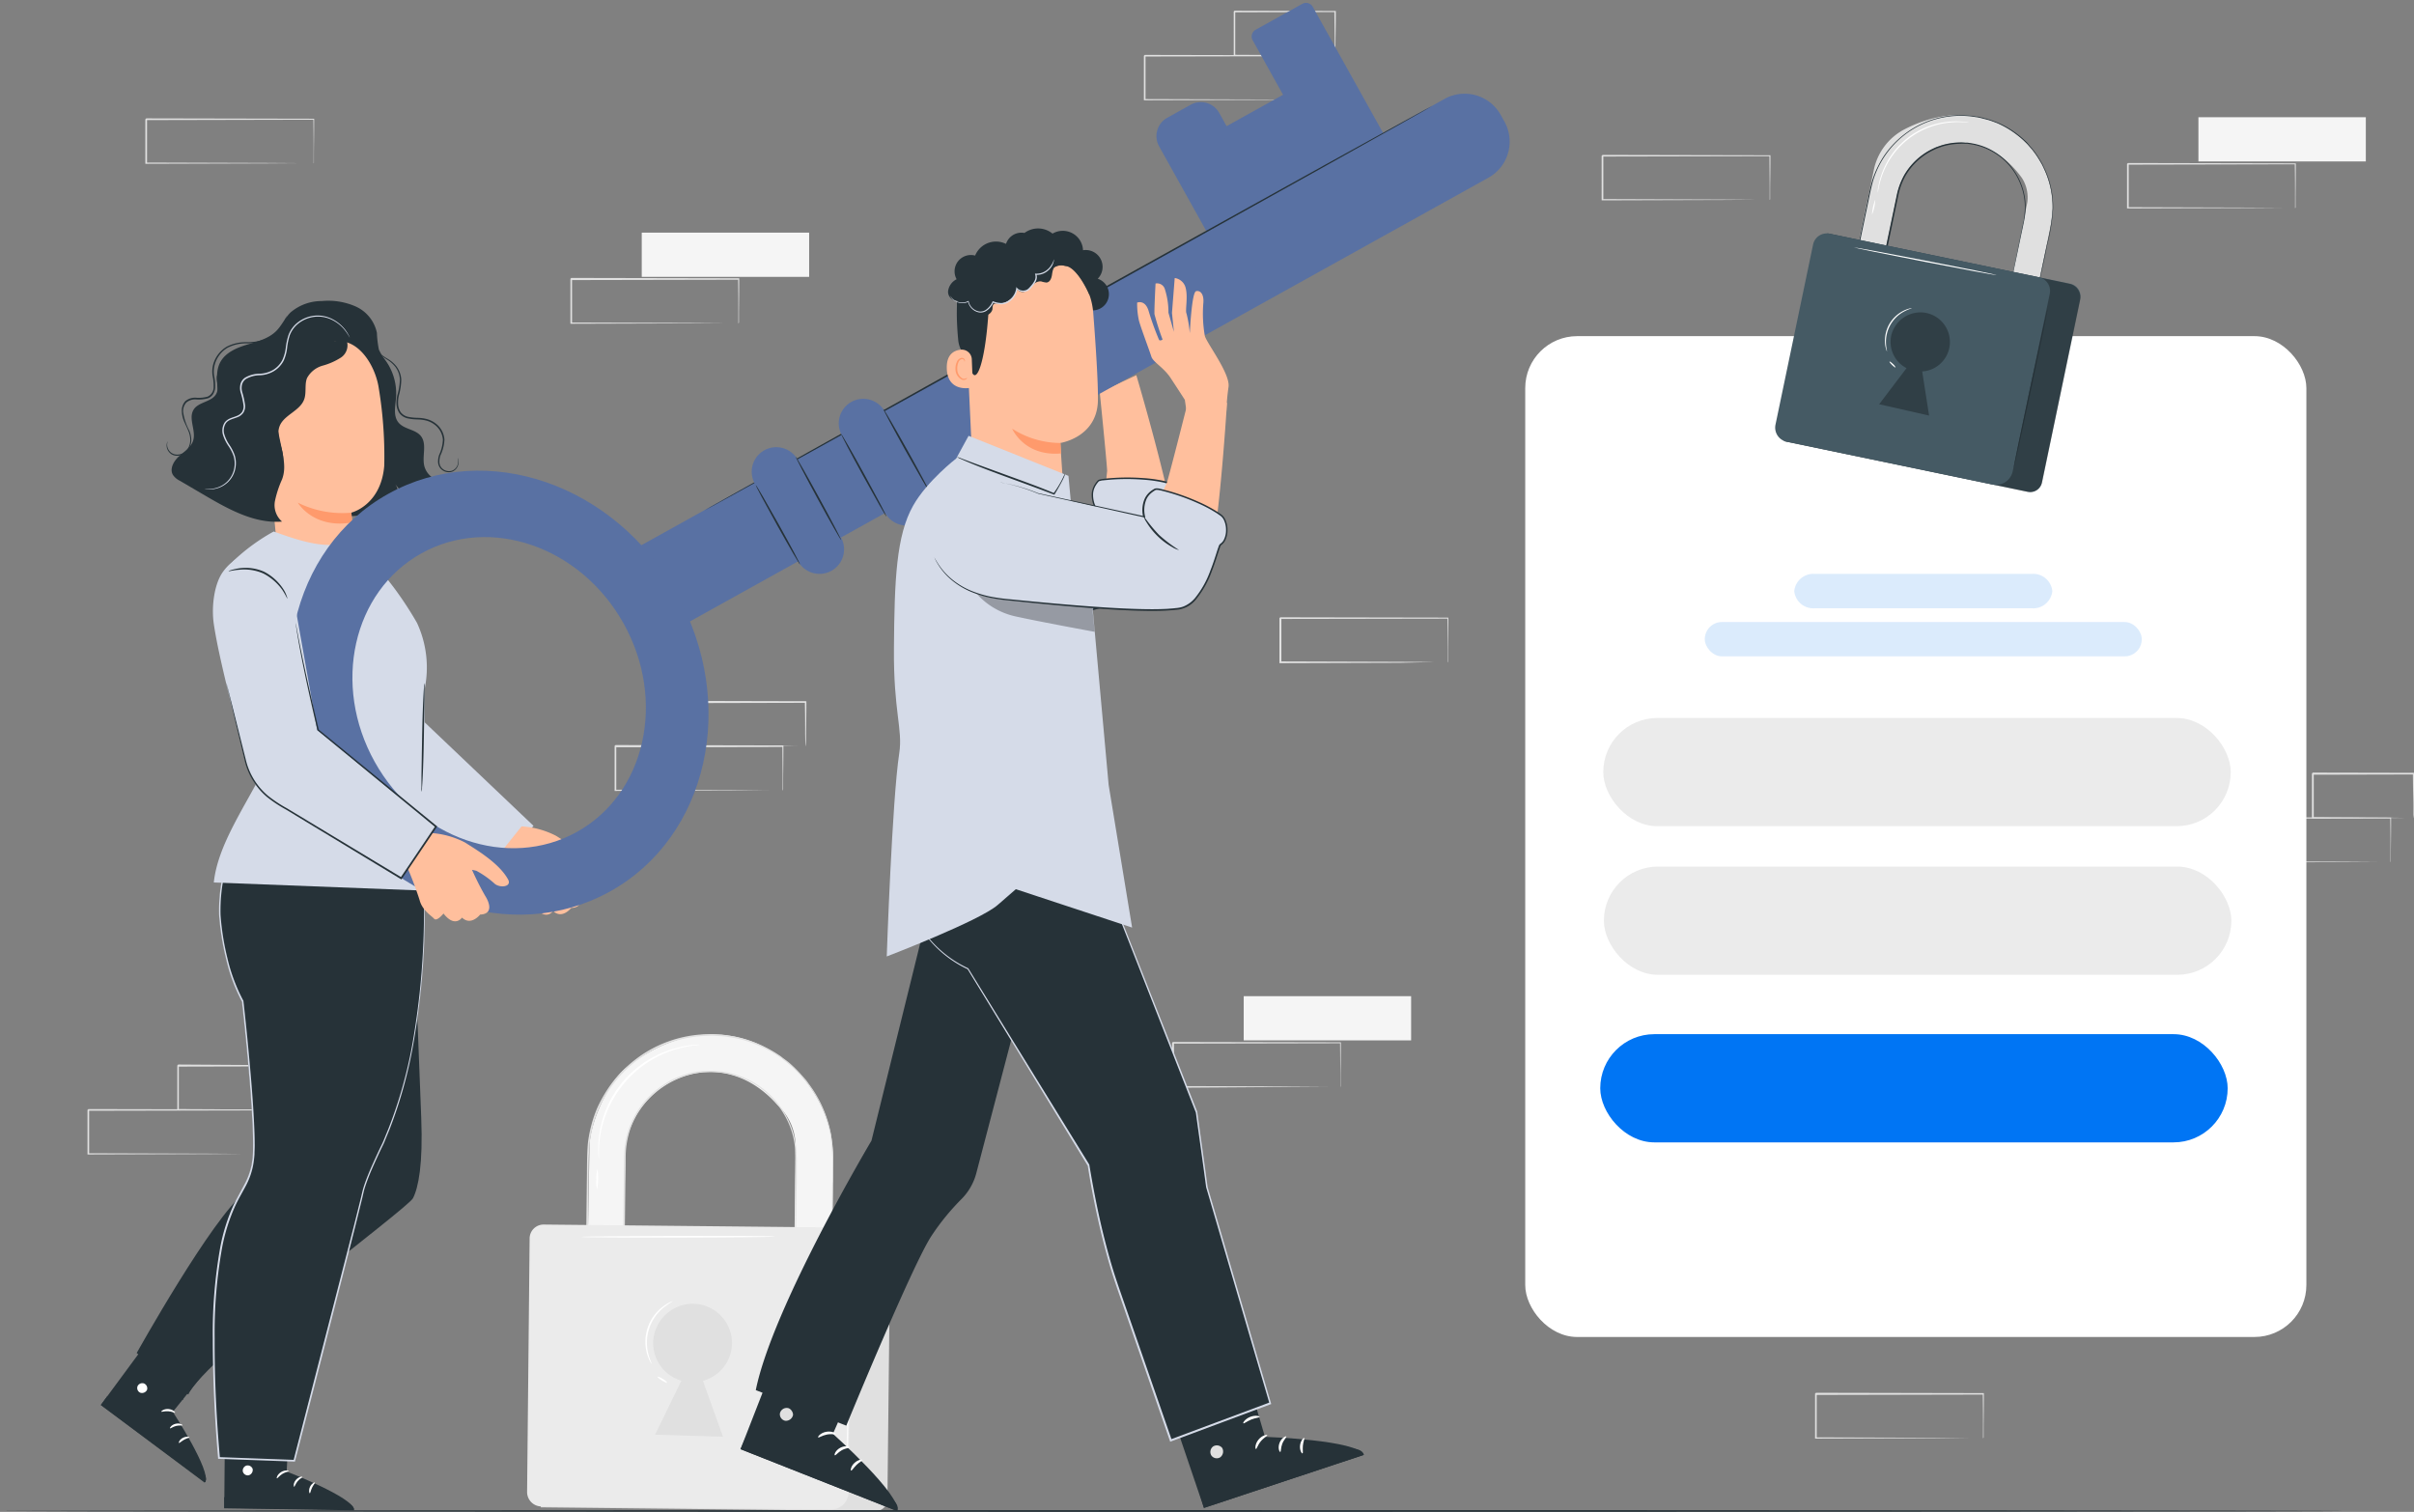 <svg xmlns="http://www.w3.org/2000/svg" width="372" height="233.001" viewBox="0 0 372 233.001">
  <rect x="0" y="0" width="372" height="233.001" fill="#808080" stroke="none"/>
  <g id="change_password" transform="translate(0 -29.063)">
    <g id="freepik--background-complete--inject-4" transform="translate(13.485 30.68)">
      <path id="Path_49548" data-name="Path 49548" d="M410.855,215.691v-1.816c0-1.175,0-2.869-.042-5l.079.079L385.1,209c.058-.058-.133.132.133-.127h0v6.8l-.127-.132,18.384.058,5.425.037h1.851a.7.7,0,0,1,.138,0h-1.925l-5.451.122-18.474.058h-.127v-6.941h0l.133-.132,25.8.048h.1v.085c0,2.149-.032,3.859-.042,5.045v1.657A.451.451,0,0,1,410.855,215.691Z" transform="translate(-201.254 -115.228)" fill="#e0e0e0"/>
      <path id="Path_49549" data-name="Path 49549" d="M504.473,81.066a.528.528,0,0,1,0-.122V79.25c0-1.175-.026-2.864-.042-5l.08.079-25.8.053c.058-.058-.133.132.127-.132h0v6.814l-.133-.127L497.091,81l5.43.037h1.988a.5.5,0,0,1-.122,0H502.58l-5.4.037-18.474.058h-.127V74.263h0c.26-.259.069-.074.133-.132l25.8.053h.08v.079c0,2.155-.037,3.86-.048,5.045v1.662a.646.646,0,0,1-.069.1Z" transform="translate(-245.249 -51.874)" fill="#e0e0e0"/>
      <path id="Path_49550" data-name="Path 49550" d="M684.9,273.854a.535.535,0,0,1,0-.122v-1.689c0-1.175,0-2.87-.042-5l.079.079-25.8.053.133-.132h0v6.814l-.127-.127,18.384.058,5.425.037h.064l-5.4.037-18.474.058h-.133v-6.851h0l.133-.127,25.8.048h.048v.079c0,2.155-.032,3.86-.042,5.051v1.657A.642.642,0,0,1,684.9,273.854Z" transform="translate(-330.004 -142.61)" fill="#e0e0e0"/>
      <path id="Path_49551" data-name="Path 49551" d="M700.6,260.922a.361.361,0,0,1,0-.127v-1.726c0-1.2-.026-2.885-.048-4.961l.1.1-15.5.037c-.122.116.159-.159.127-.132h0v6.808l-.127-.122,11.093.058,3.229.037h1.182a1.839,1.839,0,0,1-.281,0h-.848l-3.182.037-11.173.058H685V254.05h0c-.032.032.249-.249.133-.127l15.5.032h.1v.09c0,2.118-.037,3.807-.048,5.014v1.35a4.467,4.467,0,0,1-.074.514Z" transform="translate(-342.211 -136.47)" fill="#e0e0e0"/>
      <path id="Path_49552" data-name="Path 49552" d="M221.114,380.18l-5.833,2.5.392-34.545a8.708,8.708,0,0,0-2.757-7.073c-9.391-10.663-23.4-2.928-23.517,7.878l-.35,30.871-5.679-.064.562-32.295c.042-3.637,2.874-9.948,5.732-12.209,15.8-12.5,31.969.413,31.816,14.072Z" transform="translate(-106.578 -172.37)" fill="#f5f5f5"/>
      <path id="Path_49553" data-name="Path 49553" d="M220.982,380.121v-2.409c0-1.588.032-3.891.053-6.883s.058-6.618.1-10.848q.032-3.177.064-6.761a39.374,39.374,0,0,0-.276-7.555,18.325,18.325,0,0,0-3.251-7.576c-.217-.291-.424-.588-.652-.874s-.488-.529-.732-.821a18.536,18.536,0,0,0-1.591-1.562c-.27-.259-.589-.466-.886-.7a7.209,7.209,0,0,0-.923-.672,17.879,17.879,0,0,0-2-1.154,19.22,19.22,0,0,0-4.465-1.588l-1.2-.2-.6-.1-.61-.037-1.23-.079c-.414,0-.827.026-1.241.042A18.708,18.708,0,0,0,185.2,341.7a19.754,19.754,0,0,0-1.389,5.352c-.159,1.853-.117,3.764-.154,5.675-.085,7.661-.175,15.592-.265,23.718q0,1.625-.037,3.24l-.133-.138,5.679.064-.133.132q.1-9.212.207-18,.048-4.373.1-8.624,0-2.118.048-4.209a14.4,14.4,0,0,1,.689-4.1,13.348,13.348,0,0,1,4.7-6.454,8.547,8.547,0,0,1,.811-.566l.848-.529a13.354,13.354,0,0,1,1.787-.784,13.5,13.5,0,0,1,1.861-.529c.313-.069.631-.1.944-.148l.472-.064h.477a13.418,13.418,0,0,1,3.712.312,14.18,14.18,0,0,1,3.4,1.3,13.5,13.5,0,0,1,6.363,7.841,13.851,13.851,0,0,1,.53,3.177,7.791,7.791,0,0,0,.027.789,7.622,7.622,0,0,1,0,.778v1.535c0,1.011,0,2.007-.037,2.981-.053,3.9-.1,7.475-.138,10.7-.09,6.454-.159,11.5-.207,14.861l-.037-.037,4.285.069h.016l-4.306-.027h-.037v-.037c0-3.357.074-8.407.133-14.861.032-3.229.069-6.814.106-10.71,0-.974,0-1.969.032-2.981v-2.308l-.032-.778a12.449,12.449,0,0,0-1.872-6.125,13.194,13.194,0,0,0-4.916-4.717,14,14,0,0,0-3.346-1.271,13.22,13.22,0,0,0-3.664-.3h-.467L200.8,336c-.313.048-.626.074-.933.143a14.113,14.113,0,0,0-3.579,1.287l-.833.5a8.221,8.221,0,0,0-.8.529,13.078,13.078,0,0,0-4.608,6.353,14.026,14.026,0,0,0-.668,4.024q0,2.086-.048,4.209-.048,4.235-.1,8.624c-.064,5.824-.133,11.843-.2,18v.132h-.133l-5.684-.063h-.133V379.6q0-1.588.037-3.24c.1-8.121.186-16.052.276-23.718.037-1.916,0-3.807.154-5.7a20.093,20.093,0,0,1,1.416-5.421,20.519,20.519,0,0,1,2.842-4.611,20.3,20.3,0,0,1,3.982-3.595,18.834,18.834,0,0,1,9.714-3.219c.419,0,.838-.048,1.257-.037l1.426.085.785.09,1.188.2.53.116a18.54,18.54,0,0,1,4.242,1.556,17.437,17.437,0,0,1,2.031,1.17c.334.2.62.461.928.683a9.652,9.652,0,0,1,.9.709,18.91,18.91,0,0,1,1.591,1.588l.742.831c.228.291.435.593.652.889a18.462,18.462,0,0,1,3.272,7.661,41.249,41.249,0,0,1,.26,7.6c.016,2.393-.064,4.67-.09,6.787-.058,4.235-.111,7.878-.154,10.859s-.074,5.294-.1,6.851c0,.773,0,1.371-.032,1.774A1.64,1.64,0,0,0,220.982,380.121Z" transform="translate(-106.446 -172.312)" fill="#e0e0e0"/>
      <path id="Path_49554" data-name="Path 49554" d="M0,0H51.435a1.982,1.982,0,0,1,1.983,1.98V41.671a1.8,1.8,0,0,1-1.8,1.8H.02V0Z" transform="matrix(1, 0.011, -0.011, 1, 70.307, 187.215)" fill="#e0e0e0"/>
      <path id="Path_49555" data-name="Path 49555" d="M2.153,0H47.385a2.151,2.151,0,0,1,2.153,2.149V40.8a2.649,2.649,0,0,1-2.651,2.647H2.227A2.225,2.225,0,0,1,0,41.222V2.15A2.151,2.151,0,0,1,2.153,0Z" transform="translate(68.153 187.082) rotate(0.573)" fill="#ebebeb"/>
      <path id="Path_49556" data-name="Path 49556" d="M215.087,414.7a6.067,6.067,0,0,0-6.193-6.131,6.136,6.136,0,0,0-5.955,5.945,6.042,6.042,0,0,0,4.348,5.908l-4.057,8.323,10.473.312-3.1-8.614A6.048,6.048,0,0,0,215.087,414.7Z" transform="translate(-115.77 -209.257)" fill="#e0e0e0"/>
      <path id="Path_49557" data-name="Path 49557" d="M259.154,431.053c-.074,0,0-7.566.133-16.894s.323-16.9.4-16.9,0,7.566-.133,16.9S259.228,431.058,259.154,431.053Z" transform="translate(-142.162 -203.936)" fill="#fafafa"/>
      <path id="Path_49558" data-name="Path 49558" d="M211.955,388.907c0,.074-6.665.148-14.89.164s-14.9-.032-14.9-.106,6.665-.143,14.9-.159S211.955,388.822,211.955,388.907Z" transform="translate(-106.014 -199.956)" fill="#fff"/>
      <path id="Path_49559" data-name="Path 49559" d="M201.644,417.481a1.365,1.365,0,0,1-.249-.381,6.183,6.183,0,0,1-.456-1.154,6.8,6.8,0,0,1,2.492-7.327,6.025,6.025,0,0,1,1.061-.641,1.326,1.326,0,0,1,.424-.148,14.651,14.651,0,0,0-1.373.937,6.972,6.972,0,0,0-2.423,7.131C201.379,416.92,201.686,417.45,201.644,417.481Z" transform="translate(-114.708 -208.91)" fill="#fff"/>
      <path id="Path_49560" data-name="Path 49560" d="M205.71,430.723c-.037.064-.392-.09-.8-.339s-.695-.5-.658-.567.4.09.8.339A1.758,1.758,0,0,1,205.71,430.723Z" transform="translate(-116.388 -219.25)" fill="#fff"/>
      <path id="Path_49561" data-name="Path 49561" d="M202.634,333.155a8.6,8.6,0,0,1-1.023.132,17.794,17.794,0,0,0-2.736.588,16.616,16.616,0,0,0-11.8,15.883v1.027a.825.825,0,0,1-.042-.265c0-.175-.053-.429-.058-.762a14.691,14.691,0,0,1,.159-2.816,16.071,16.071,0,0,1,11.7-13.236,14.622,14.622,0,0,1,2.779-.529c.329-.037.589-.032.764-.037A1.336,1.336,0,0,1,202.634,333.155Z" transform="translate(-108.263 -173.762)" fill="#fff"/>
      <path id="Path_49562" data-name="Path 49562" d="M186.531,372.5a4.758,4.758,0,0,1-.1-1.588,4.7,4.7,0,0,1,.164-1.588,9.276,9.276,0,0,1-.069,3.177Z" transform="translate(-108.005 -190.788)" fill="#fff"/>
      <rect id="Rectangle_13470" data-name="Rectangle 13470" width="25.797" height="6.814" transform="translate(85.409 34.237)" fill="#f5f5f5"/>
      <path id="Path_49563" data-name="Path 49563" d="M204.772,116.97v-1.816c0-1.175,0-2.864-.042-5l.08.079-25.8.053c.058-.058-.133.127.133-.132h0v6.8l-.127-.127,18.384.058,5.425.037h1.851a.707.707,0,0,1,.138,0H202.89l-5.4.037-18.474.058h-.127v-6.93h0l.133-.132,25.8.053h.08v.079c0,2.149-.032,3.86-.042,5.045v1.657A.286.286,0,0,1,204.772,116.97Z" transform="translate(-104.473 -68.74)" fill="#e0e0e0"/>
      <rect id="Rectangle_13471" data-name="Rectangle 13471" width="25.797" height="6.814" transform="translate(325.294 16.449)" fill="#f5f5f5"/>
      <path id="Path_49564" data-name="Path 49564" d="M657.157,83.435a.624.624,0,0,1,0-.122V81.62c0-1.175,0-2.864-.042-5l.08.079-25.8.053c.058-.058-.132.127.133-.132h0v6.814l-.127-.127,18.384.058,5.425.037h.064l-5.4.037L631.4,83.5h-.133V76.632h0l.133-.132,25.8.053h.08v.079c0,2.149-.032,3.86-.042,5.045V83.34A.085.085,0,0,1,657.157,83.435Z" transform="translate(-316.974 -52.994)" fill="#e0e0e0"/>
      <rect id="Rectangle_13472" data-name="Rectangle 13472" width="25.797" height="6.814" transform="translate(178.173 151.907)" fill="#f5f5f5"/>
      <path id="Path_49565" data-name="Path 49565" d="M379.674,339.3a.715.715,0,0,1,0-.127v-1.689c0-1.175-.026-2.864-.042-5l.08.079-25.8.053c.058-.058-.133.127.127-.132h0v6.8l-.127-.127,18.384.058,5.425.037h.064l-5.4.037-18.506.132h-.133v-6.93h0l.133-.132,25.8.053h.08v.079c0,2.15-.032,3.86-.042,5.045v1.657A.868.868,0,0,1,379.674,339.3Z" transform="translate(-186.612 -173.395)" fill="#e0e0e0"/>
      <path id="Path_49566" data-name="Path 49566" d="M81.29,70.445a.528.528,0,0,1,0-.122V68.63c0-1.175,0-2.864-.042-5l.08.079-25.834.058c.058-.058-.133.132.127-.132h0v6.808l-.127-.127,18.384.058,5.425.037H81.29a.5.5,0,0,1-.122,0H79.36l-5.393.037-18.474.058H55.36V63.642h0l.133-.132,25.8.053h.08v.079c0,2.155-.032,3.86-.042,5.045V70.35A.652.652,0,0,1,81.29,70.445Z" transform="translate(-46.446 -46.881)" fill="#e0e0e0"/>
      <path id="Path_49567" data-name="Path 49567" d="M566.482,441.5v-1.816c0-1.175,0-2.864-.042-5l.08.079-25.8.053.133-.132h0v6.8l-.127-.127,18.384.058,5.424.037h.064l-5.4.037-18.474.058H540.6v-6.93h0l.133-.132,25.8.053h.08v.079c0,2.149-.032,3.86-.042,5.045v1.662A.236.236,0,0,1,566.482,441.5Z" transform="translate(-274.382 -221.455)" fill="#e0e0e0"/>
      <path id="Path_49568" data-name="Path 49568" d="M371.432,51.965V50.15c0-1.175,0-2.869-.042-5l.079.079-25.8.048.133-.127h0v6.814l-.127-.127,18.384.058,5.425.032h1.856a.673.673,0,0,1,.133,0H369.55l-5.4.037-18.474.058h-.127V45.162h0l.133-.132,25.8.053h.08v.079c0,2.149-.032,3.86-.042,5.045v1.657a.45.45,0,0,1-.085.1Z" transform="translate(-182.76 -38.185)" fill="#e0e0e0"/>
      <path id="Path_49569" data-name="Path 49569" d="M387.211,39.068a.749.749,0,0,1,0-.132V37.21c0-1.2-.032-2.88-.053-4.955l.1.09-15.5.037.127-.127h0v6.8l-.122-.127,11.088.058,3.229.037h1.183a1.742,1.742,0,0,1-.281,0h-.848l-3.182.032-11.173.058h-.127V32.265h0c-.032,0,.249-.249.133-.132l15.5.037h.1v.1c0,2.118-.042,3.8-.053,5.014v1.345C387.322,38.957,387.211,39.073,387.211,39.068Z" transform="translate(-195.018 -32.101)" fill="#e0e0e0"/>
      <path id="Path_49570" data-name="Path 49570" d="M64.432,358.823a1.091,1.091,0,0,1,0-.122v-1.689c0-1.175,0-2.869-.042-5l.08.079-25.8.053.133-.132h0v6.808l-.127-.127,18.384.058,5.425.037h.064l-5.4.037-18.474.058H38.55v-6.867h0c.265-.259.074-.069.133-.127l25.8.048h.08v.079c0,2.155-.032,3.86-.042,5.051v1.657C64.437,358.823,64.437,358.823,64.432,358.823Z" transform="translate(-38.55 -182.578)" fill="#e0e0e0"/>
      <path id="Path_49571" data-name="Path 49571" d="M80.213,345.924a.645.645,0,0,1,0-.127v-1.726c0-1.2-.032-2.885-.053-4.961l.1.1-15.5.037c-.117.116.159-.159.127-.132h0v6.808l-.122-.122,11.088.058,3.229.037h1.182a1.756,1.756,0,0,1-.281,0h-.848l-3.182.037-11.173.058H64.65v-6.935h0l.133-.132,15.431.1h.1v.1c0,2.118-.042,3.807-.053,5.014v1.35A1.44,1.44,0,0,1,80.213,345.924Z" transform="translate(-50.81 -176.482)" fill="#e0e0e0"/>
      <path id="Path_49572" data-name="Path 49572" d="M217.623,252.95a.526.526,0,0,1,0-.122V251.14c0-1.181-.027-2.869-.042-5l.08.079-25.8.053c.058-.058-.133.132.127-.132h0v6.8l-.127-.127,18.384.058,5.425.037h.058l-5.393.032L191.863,253h-.133v-6.936h0l.133-.132,25.8.053h.08v.079c0,2.155-.032,3.86-.042,5.051v1.657A.651.651,0,0,1,217.623,252.95Z" transform="translate(-110.505 -132.724)" fill="#e0e0e0"/>
      <path id="Path_49573" data-name="Path 49573" d="M233.359,240.064a.359.359,0,0,1,0-.127v-.365l-.027-1.366c0-1.191,0-2.88-.048-4.955l.1.1-15.5.037.133-.132h0v6.808l-.127-.122,11.088.058,3.235.032h1.182a1.962,1.962,0,0,1-.286,0h-.843l-3.182.037-11.173.058h-.122v-6.935h0c0,.026.255-.249.133-.132l15.5.037h.1v.1c0,2.118-.037,3.807-.048,5.014,0,.566,0,1.016-.027,1.345A2.412,2.412,0,0,1,233.359,240.064Z" transform="translate(-122.741 -126.651)" fill="#e0e0e0"/>
    </g>
    <g id="freepik--Floor--inject-4" transform="translate(0 261.789)">
      <path id="Path_49574" data-name="Path 49574" d="M418.876,468.768c0,.074-80.874.138-180.607.138s-180.629-.079-180.629-.138,80.857-.138,180.629-.138S418.876,468.694,418.876,468.768Z" transform="translate(-57.64 -468.63)" fill="#263238"/>
    </g>
    <g id="freepik--Tab--inject-4" transform="translate(235.039 80.868)">
      <rect id="Rectangle_13483" data-name="Rectangle 13483" width="120.375" height="154.243" rx="8" fill="#fff"/>
      <rect id="Rectangle_13474" data-name="Rectangle 13474" width="96.693" height="16.677" rx="8.338" transform="translate(12.026 58.846)" fill="#ebebeb"/>
      <rect id="Rectangle_13475" data-name="Rectangle 13475" width="96.693" height="16.677" rx="8.338" transform="translate(12.122 81.749)" fill="#ebebeb"/>
      <rect id="Rectangle_13476" data-name="Rectangle 13476" width="96.688" height="16.677" rx="8.338" transform="translate(11.56 107.574)" fill="#0075f4"/>
      <g id="Group_53269" data-name="Group 53269" transform="translate(27.669 36.644)">
        <rect id="Rectangle_13482" data-name="Rectangle 13482" width="67.343" height="5.294" rx="2.647" transform="translate(0 7.412)" fill="#b9d8fb" opacity="0.5"/>
        <path id="Path_49728" data-name="Path 49728" d="M3.182,0H36.588A2.951,2.951,0,0,1,39.77,2.647a2.951,2.951,0,0,1-3.182,2.647H3.182A2.951,2.951,0,0,1,0,2.647,2.951,2.951,0,0,1,3.182,0Z" transform="translate(13.787)" fill="#b9d8fb" opacity="0.5"/>
      </g>
    </g>
    <g id="freepik--Padlock--inject-4" transform="translate(273.151 46.799)">
      <path id="Path_49621" data-name="Path 49621" d="M575.476,102.4l-4.189-.868,5.3-25.471a5.578,5.578,0,0,0-.827-3.833c-6.676-9.228-17.536-5.48-19.2,2.494l-4.772,22.765-4.189-.874,5.35-25.635a9.124,9.124,0,0,1,4.735-6.242c13.49-6.941,24.811,3.849,22.5,14.909Z" transform="translate(-537.336 -62.549)" fill="#e0e0e0"/>
      <path id="Path_49622" data-name="Path 49622" d="M575.495,102.408s.026-.159.09-.455.148-.746.265-1.324l1.061-5.067c.456-2.2,1.007-4.881,1.649-8l1.06-4.987a31.8,31.8,0,0,0,.9-5.623,13.789,13.789,0,0,0-1.3-6.067c-.117-.244-.228-.5-.35-.741l-.424-.715a14.2,14.2,0,0,0-.949-1.382c-.17-.233-.371-.434-.557-.651a5.948,5.948,0,0,0-.583-.63,12.952,12.952,0,0,0-1.315-1.144,14.215,14.215,0,0,0-3.065-1.827l-.854-.318-.483-.159-.445-.116-.9-.233c-.308-.069-.615-.1-.923-.154a14.065,14.065,0,0,0-15.5,9.778c-.387,1.35-.636,2.764-.939,4.172-1.177,5.649-2.4,11.5-3.648,17.471-.17.8-.334,1.588-.5,2.388l-.08-.122,4.189.874-.117.079c.944-4.527,1.872-8.958,2.768-13.236q.673-3.224,1.331-6.353l.647-3.1a11.1,11.1,0,0,1,1.1-2.933,10.127,10.127,0,0,1,4.412-4.087c.228-.1.445-.222.684-.3l.7-.244a10.527,10.527,0,0,1,1.432-.323,10.334,10.334,0,0,1,1.453-.116,5.483,5.483,0,0,1,.721.032h.355l.355.058a9.975,9.975,0,0,1,2.7.768,10.68,10.68,0,0,1,2.317,1.451,10.112,10.112,0,0,1,2.985,4.272,9.574,9.574,0,0,1,.493,4.871l-.1.588c-.037.191-.08.381-.117.572l-.239,1.133c-.159.746-.313,1.477-.461,2.2-.6,2.869-1.161,5.511-1.66,7.888-1.008,4.765-1.792,8.471-2.312,10.954l-.027-.037,3.182.672.774.169.255.058-.249-.048-.769-.148-3.182-.646h0v-.032l2.259-10.959c.493-2.382,1.061-5.024,1.639-7.9.148-.715.3-1.451.456-2.2.074-.371.154-.752.233-1.128.042-.191.08-.381.122-.577s.058-.386.09-.577a9.432,9.432,0,0,0-.493-4.8,9.942,9.942,0,0,0-2.948-4.2,10.527,10.527,0,0,0-2.291-1.424,10,10,0,0,0-2.651-.752l-.35-.053h-.355a5.224,5.224,0,0,0-.705,0,10.2,10.2,0,0,0-2.832.434l-.689.244a6.257,6.257,0,0,0-.668.3,9.889,9.889,0,0,0-4.327,4.018,10.616,10.616,0,0,0-1.061,2.875q-.318,1.541-.647,3.1-.652,3.129-1.326,6.353l-2.763,13.236v.1h-.1l-4.189-.874h-.1v-.1c.164-.789.329-1.588.5-2.388,1.251-5.988,2.471-11.838,3.654-17.471.3-1.414.53-2.817.944-4.193a15.255,15.255,0,0,1,1.829-3.8,14.312,14.312,0,0,1,13.914-6.094c.313.053.626.09.933.154l1.061.275.567.18.849.318.392.164a14.257,14.257,0,0,1,2.911,1.763,14.62,14.62,0,0,1,1.326,1.159q.251.273.477.566c.186.222.392.424.557.656a14.336,14.336,0,0,1,.965,1.4l.424.72c.127.249.233.529.355.752a13.92,13.92,0,0,1,1.3,6.136,29.65,29.65,0,0,1-.912,5.654c-.334,1.774-.726,3.441-1.061,5-.657,3.118-1.23,5.824-1.692,8s-.827,3.891-1.06,5.045l-.281,1.308C575.532,102.265,575.495,102.408,575.495,102.408Z" transform="translate(-537.355 -62.552)" fill="#263238"/>
      <path id="Path_49623" data-name="Path 49623" d="M.01.012,38.234,0a1.98,1.98,0,0,1,1.982,1.98l-.009,28.94a1.8,1.8,0,0,1-1.8,1.8L0,32.732.01.012Z" transform="translate(8.447 18.197) rotate(11.77)" fill="#455a64"/>
      <g id="Group_53266" data-name="Group 53266" transform="translate(1.79 18.227)" opacity="0.3">
        <path id="Path_49624" data-name="Path 49624" d="M.01.011,38.032,0A2.181,2.181,0,0,1,40.216,2.18l-.009,28.538a2,2,0,0,1-2,2L0,32.732.01.011Z" transform="translate(6.677 0) rotate(11.77)"/>
      </g>
      <path id="Path_49625" data-name="Path 49625" d="M2.141.01,35.11,0a2.15,2.15,0,0,1,2.152,2.149l-.009,27.94A2.651,2.651,0,0,1,34.6,32.736l-32.376.01A2.224,2.224,0,0,1,0,30.523L.009,2.16A2.153,2.153,0,0,1,2.141.01Z" transform="translate(6.68 17.831) rotate(11.77)" fill="#455a64"/>
      <g id="Group_53267" data-name="Group 53267" transform="translate(16.43 30.407)" opacity="0.3">
        <path id="Path_49626" data-name="Path 49626" d="M570.037,125.477a4.569,4.569,0,0,0-3.68-5.432,4.634,4.634,0,0,0-5.271,3.531,4.556,4.556,0,0,0,2.36,5l-4.216,5.564,7.694,1.747-1.061-6.8A4.558,4.558,0,0,0,570.037,125.477Z" transform="translate(-559.23 -119.983)"/>
      </g>
      <path id="Path_49627" data-name="Path 49627" d="M598.288,143.324c-.053,0,1.092-5.591,2.556-12.463s2.7-12.441,2.752-12.431-1.092,5.6-2.556,12.479S598.341,143.334,598.288,143.324Z" transform="translate(-561.146 -88.845)" fill="#263238"/>
      <path id="Path_49628" data-name="Path 49628" d="M573.866,105.336c0,.053-4.947-.863-11.024-2.044s-11-2.181-10.992-2.234,4.947.858,11.029,2.038S573.877,105.262,573.866,105.336Z" transform="translate(-539.333 -80.669)" fill="#fff"/>
      <path id="Path_49629" data-name="Path 49629" d="M561.222,125.415a1.533,1.533,0,0,1-.127-.318,4.111,4.111,0,0,1-.17-.916,5.176,5.176,0,0,1,.663-2.981,5.241,5.241,0,0,1,2.243-2.075,4.7,4.7,0,0,1,.88-.318,1.061,1.061,0,0,1,.339-.048c0,.037-.472.132-1.156.492a5.292,5.292,0,0,0-2.826,4.918C561.095,124.943,561.259,125.4,561.222,125.415Z" transform="translate(-543.588 -89)" fill="#fff"/>
      <path id="Path_49630" data-name="Path 49630" d="M563.169,135.2c-.037.042-.281-.122-.53-.365s-.44-.471-.4-.529.281.127.53.365A1.5,1.5,0,0,1,563.169,135.2Z" transform="translate(-544.209 -96.308)" fill="#fff"/>
      <path id="Path_49631" data-name="Path 49631" d="M572.883,64.567s-.276,0-.774-.053a13.306,13.306,0,0,0-2.121.037,12.3,12.3,0,0,0-10.441,8,13.223,13.223,0,0,0-.578,2.022c-.1.487-.138.762-.154.762a.847.847,0,0,1,0-.2,2.018,2.018,0,0,1,.069-.577,11.5,11.5,0,0,1,.53-2.054,12.135,12.135,0,0,1,10.573-8.095,11.154,11.154,0,0,1,2.121.032,3.442,3.442,0,0,1,.573.079A.728.728,0,0,1,572.883,64.567Z" transform="translate(-542.602 -63.407)" fill="#fff"/>
      <path id="Path_49632" data-name="Path 49632" d="M557.148,89.474a7.244,7.244,0,0,1,.509-2.324,6.962,6.962,0,0,1-.509,2.324Z" transform="translate(-541.821 -74.126)" fill="#fff"/>
    </g>
    <g id="freepik--Characters--inject-4" transform="translate(15.532 29.064)">
      <path id="Path_49633" data-name="Path 49633" d="M51.979,413.6,42.45,426.518,58.5,438.441c1.061-1.588-4.969-10.843-4.969-10.843l6.448-8.026Z" transform="translate(-42.429 -210.01)" fill="#263238"/>
      <path id="Path_49634" data-name="Path 49634" d="M54.058,431.736a.812.812,0,0,0-1.007.408.788.788,0,0,0,.4,1.006.859.859,0,0,0,1.061-.439.815.815,0,0,0-.53-1" transform="translate(-47.382 -218.521)" fill="#fff"/>
      <path id="Path_49635" data-name="Path 49635" d="M42.41,436.827l1.013-1.387,14.99,12.05s.477.847,0,1.286Z" transform="translate(-42.41 -220.287)" fill="#263238"/>
      <path id="Path_49636" data-name="Path 49636" d="M62.119,439.766c-.058.079-.477-.175-1.061-.212s-1.023.143-1.061.058.408-.45,1.1-.4S62.162,439.708,62.119,439.766Z" transform="translate(-50.671 -222.061)" fill="#fff"/>
      <path id="Path_49637" data-name="Path 49637" d="M64.438,443.7c-.042.09-.477-.032-.992.1s-.848.429-.928.365.207-.529.848-.694S64.491,443.622,64.438,443.7Z" transform="translate(-51.85 -224.043)" fill="#fff"/>
      <path id="Path_49638" data-name="Path 49638" d="M65.1,448.225c-.085-.037.1-.529.62-.789s1.013-.175,1-.085-.414.148-.833.387S65.187,448.272,65.1,448.225Z" transform="translate(-53.06 -225.85)" fill="#fff"/>
      <path id="Path_49639" data-name="Path 49639" d="M64.8,435.41c-.09.048-.366-.328-.833-.625s-.912-.418-.907-.529.53-.132,1.092.228S64.884,435.379,64.8,435.41Z" transform="translate(-52.11 -219.696)" fill="#263238"/>
      <path id="Path_49640" data-name="Path 49640" d="M95.658,299.451c.286,1.62.742,15.4,1.034,22.67s-.435,10.843-1.267,12.473S63.2,359.324,60.8,364.856l-7.954-6.4s11.666-20.907,16.64-24.708,14.545-7.29,14.545-7.29l-2.72-39.808,13.039-.709Z" transform="translate(-47.314 -149.936)" fill="#263238"/>
      <path id="Path_49641" data-name="Path 49641" d="M78.428,437.73l-.138,16.026,20,.275c-.09-1.906-10.383-5.882-10.383-5.882l.53-10.276Z" transform="translate(-59.264 -221.365)" fill="#263238"/>
      <path id="Path_49642" data-name="Path 49642" d="M84.257,455.649a.815.815,0,0,0-.578.921.79.79,0,0,0,.912.582.863.863,0,0,0,.6-.979.812.812,0,0,0-1.013-.5" transform="translate(-61.79 -229.791)" fill="#fff"/>
      <path id="Path_49643" data-name="Path 49643" d="M78.28,466.581V464.86l19.222,1s.88.408.769,1.032Z" transform="translate(-59.26 -234.131)" fill="#263238"/>
      <path id="Path_49644" data-name="Path 49644" d="M95.372,457.188c0,.1-.493.138-.976.445s-.748.709-.838.672.064-.6.658-.964S95.415,457.1,95.372,457.188Z" transform="translate(-66.425 -230.478)" fill="#fff"/>
      <path id="Path_49645" data-name="Path 49645" d="M99.814,458.956c0,.1-.408.254-.742.662s-.44.847-.53.837-.154-.556.276-1.059S99.814,458.845,99.814,458.956Z" transform="translate(-68.746 -231.33)" fill="#fff"/>
      <path id="Path_49646" data-name="Path 49646" d="M103.05,462.243c-.09,0-.217-.471.037-1s.721-.736.758-.657-.244.365-.451.8S103.146,462.232,103.05,462.243Z" transform="translate(-70.842 -232.112)" fill="#fff"/>
      <path id="Path_49647" data-name="Path 49647" d="M94.874,452.517c-.042.09-.488-.053-1.061,0s-.986.2-1.061.111.366-.424,1.018-.45S94.922,452.443,94.874,452.517Z" transform="translate(-66.054 -228.163)" fill="#263238"/>
      <path id="Path_49648" data-name="Path 49648" d="M107.592,271.884c0,.937,1.522,24.661-6.246,41.825,0,0-2.688,5.368-3.182,7.714S87.622,362.67,87.622,362.67l-11.613-.424s-1.856-19.488,0-30.77,5.3-9.958,5.3-17.243-1.734-22.389-1.734-22.389-2.535-4.124-3.4-12.124c-.705-6.5,2.36-13.458,2.36-13.458l3.028-5.352,25.617-1.339Z" transform="translate(-57.805 -137.527)" fill="#263238"/>
      <path id="Path_49649" data-name="Path 49649" d="M107.482,271.814V271c0-.535-.032-1.329-.053-2.372-.048-2.091-.127-5.172-.223-9.154v-.058h-.064l-25.617,1.3h-.053l-.032.048c-.939,1.662-1.973,3.478-3.033,5.353h0A34.219,34.219,0,0,0,76.567,272a26.13,26.13,0,0,0-.642,6.454,39.856,39.856,0,0,0,1.061,6.718,27.275,27.275,0,0,0,2.455,6.655v-.053c.44,3.949.848,8.042,1.193,12.256.17,2.118.318,4.235.424,6.411.053,1.059.1,2.171.1,3.267,0,.53,0,1.1-.032,1.641a15.212,15.212,0,0,1-.2,1.631,10.706,10.706,0,0,1-1.14,3.1c-.53.99-1.061,1.969-1.591,3a28.2,28.2,0,0,0-2.084,6.565A75.126,75.126,0,0,0,74.95,343.7c0,6.295.3,12.479.817,18.456v.127h.122l11.613.423h.111l.027-.111c3.367-13.029,6.506-25.206,9.274-36.154l1-4.05c.175-.672.286-1.339.493-1.975s.44-1.265.684-1.879c.5-1.228,1.061-2.419,1.591-3.579l.414-.863a8.523,8.523,0,0,0,.392-.868c.239-.588.477-1.165.716-1.742a70.159,70.159,0,0,0,3.664-13.2,114.615,114.615,0,0,0,1.75-19.451c.032-4.564-.154-7.041-.154-7.041v.455c0,.3,0,.762.032,1.355.032,1.191.053,2.949,0,5.231a117.591,117.591,0,0,1-1.766,19.435,70.116,70.116,0,0,1-3.712,13.151l-.711,1.731c-.117.3-.249.577-.392.863s-.281.577-.419.868c-.53,1.159-1.092,2.351-1.591,3.584-.249.619-.488,1.249-.695,1.9s-.329,1.329-.5,1.985c-.334,1.334-.668,2.679-1.013,4.05-2.816,10.938-5.95,23.115-9.306,36.144l.138-.1-11.613-.429.138.127c-.53-5.967-.838-12.145-.817-18.429a74.764,74.764,0,0,1,1.156-14,28.3,28.3,0,0,1,2.063-6.507c.477-1.022,1.061-1.991,1.591-3a11.059,11.059,0,0,0,1.124-3.177,14.768,14.768,0,0,0,.207-1.668c0-.529.053-1.112.032-1.657,0-1.1-.048-2.2-.1-3.282-.106-2.171-.26-4.31-.435-6.417q-.53-6.353-1.2-12.267h0v-.032a26.974,26.974,0,0,1-2.466-6.575,39.939,39.939,0,0,1-1.061-6.671,25.961,25.961,0,0,1,.626-6.4,34.716,34.716,0,0,1,1.8-5.824h0l3.022-5.358-.085.053,25.617-1.382-.069-.058c.127,3.976.223,7.057.286,9.148.037,1.059.064,1.832.085,2.372S107.482,271.814,107.482,271.814Z" transform="translate(-57.695 -137.456)" fill="#d5dbe8"/>
      <path id="Path_49650" data-name="Path 49650" d="M115.014,191.02s-6.893-1.218-6.252,7.64c.4,5.294,1.962,14.379,2.826,20.176.3,2.007.954,5.6,3.611,7.7l19.036,13.151,6.008-7.174-17-16.163-2.651-15.989Z" transform="translate(-73.559 -105.242)" fill="#d5dbe8"/>
      <path id="Path_49651" data-name="Path 49651" d="M110.485,130.77a8.708,8.708,0,0,1,3.235,7.37c-.106,1.355-.483,2.9.4,3.928s2.582,1,3.42,2.044c.981,1.239.159,3.081.53,4.622a3.139,3.139,0,0,0,3.335,2.324,12.253,12.253,0,0,1-6.066,2.647l-1.739-2.165a2.24,2.24,0,0,1-.148,2.753,5.145,5.145,0,0,1-2.5,1.482,15.552,15.552,0,0,1-13.6-2.208" transform="translate(-68.217 -76.917)" fill="#263238"/>
      <path id="Path_49652" data-name="Path 49652" d="M73.917,136.046c.339-1.059.912-2,1.14-3.06.488-2.292-.631-4.876.483-6.941.8-1.467,2.482-2.187,4.083-2.679s3.309-.905,4.5-2.075c.87-.858,1.368-2.044,2.238-2.9a7.371,7.371,0,0,1,4.815-1.752,10.471,10.471,0,0,1,5.255.852,5.73,5.73,0,0,1,3.235,4.039,16.271,16.271,0,0,0,.308,2.594,17.469,17.469,0,0,0,1.458,2.472,4.591,4.591,0,0,1-1.151,5.506L87.99,147.952c-2.582.974-8.839-.2-10.833-2.118S73.063,138.666,73.917,136.046Z" transform="translate(-57.118 -70.244)" fill="#263238"/>
      <path id="Path_49653" data-name="Path 49653" d="M106.865,135.635c-.53-3.6-3.25-7.851-6.83-7.195l-11.051,3.706c-1.061.2-.308,1.975-.2,3.071l2.4,24.883s-1.5,1.059-2.026.858a.154.154,0,0,0-.18.228c1.342,1.932,7.593,10.334,14.068,7.756,1.442-.577-.154-5.114,0-6.793l-.191-4.294c-.143-2.192-.212-3.092-.212-3.071s4.571-1.122,5.064-7.227A64.175,64.175,0,0,0,106.865,135.635Z" transform="translate(-64.025 -75.789)" fill="#ffbf9d"/>
      <path id="Path_49659" data-name="Path 49659" d="M107.931,176.915a15.43,15.43,0,0,1-8.251-1.535s2.36,4.077,8.357,3.049Z" transform="translate(-69.312 -97.909)" fill="#ff9a6c"/>
      <path id="Path_49664" data-name="Path 49664" d="M84.419,132.768a4.814,4.814,0,0,1,2.513-1.662,55.691,55.691,0,0,1,12.8-3.256,2.271,2.271,0,0,1-.779,2.769,10.112,10.112,0,0,1-2.863,1.276,3.936,3.936,0,0,0-2.4,1.906c-.408.969-.064,2.245-.445,3.293-.652,1.811-3.182,2.393-3.813,4.2-.488,1.371.308,2.827.53,4.267a5.191,5.191,0,0,1-5.1,5.9q-.445-7.777-.9-15.544A4.976,4.976,0,0,1,84.419,132.768Z" transform="translate(-61.904 -75.543)" fill="#263238"/>
      <path id="Path_49665" data-name="Path 49665" d="M64.139,149.419c.822-.736,1.851-1.371,2.174-2.419.477-1.53-.753-3.325.042-4.717.721-1.271,2.847-1.2,3.521-2.5.53-1.016-.08-1.911.117-2.8a2.431,2.431,0,0,1,2.37-1.562l7.074,10.255c.658,3.441,1.32,5.294.583,7.285a16.055,16.055,0,0,0-1.1,3.346,3.355,3.355,0,0,0,1.092,3.177c-4.242.334-8.208-1.879-11.878-4.024l-3.866-2.266a2.772,2.772,0,0,1-1.061-.889C62.633,151.362,63.322,150.15,64.139,149.419Z" transform="translate(-52.08 -79.101)" fill="#263238"/>
      <path id="Path_49666" data-name="Path 49666" d="M72.52,147.588a2.012,2.012,0,0,0,.456.09,3.978,3.978,0,0,0,1.32-.1,4.08,4.08,0,0,0,1.84-.99,4.005,4.005,0,0,0,1.209-2.472,4.086,4.086,0,0,0-.138-1.625,6.7,6.7,0,0,0-.785-1.588,6.09,6.09,0,0,1-.811-1.631,2.083,2.083,0,0,1,.228-1.795c.382-.529,1.1-.641,1.766-.905a1.924,1.924,0,0,0,.9-.672A1.9,1.9,0,0,0,78.8,134.8a12.059,12.059,0,0,0-.483-2.2,2.326,2.326,0,0,1,0-1.059,1.52,1.52,0,0,1,.61-.863,4.29,4.29,0,0,1,2.121-.572,4.561,4.561,0,0,0,2.185-.641,4.084,4.084,0,0,0,1.511-1.625,6.689,6.689,0,0,0,.53-2.028,9.713,9.713,0,0,1,.414-1.906,4.32,4.32,0,0,1,1-1.5,4.9,4.9,0,0,1,2.932-1.324,4.853,4.853,0,0,1,2.651.529,5.832,5.832,0,0,1,1.633,1.239,7.691,7.691,0,0,1,1.007,1.445.287.287,0,0,0-.037-.111,2.95,2.95,0,0,0-.148-.307,5.491,5.491,0,0,0-.737-1.069,5.927,5.927,0,0,0-1.644-1.3,4.938,4.938,0,0,0-2.7-.6,5.041,5.041,0,0,0-3.081,1.35,4.478,4.478,0,0,0-1.061,1.588,9.845,9.845,0,0,0-.435,1.943,6.53,6.53,0,0,1-.53,1.959,3.878,3.878,0,0,1-1.41,1.519,4.38,4.38,0,0,1-2.079.6,4.465,4.465,0,0,0-2.27.614,1.731,1.731,0,0,0-.7.985,2.58,2.58,0,0,0,0,1.191,12.13,12.13,0,0,1,.477,2.16,1.634,1.634,0,0,1-.244.969,1.76,1.76,0,0,1-.8.588c-.313.132-.652.222-.981.36a2.068,2.068,0,0,0-.875.63,2.342,2.342,0,0,0-.255,1.991,6.434,6.434,0,0,0,.848,1.684,6.349,6.349,0,0,1,.769,1.514,3.991,3.991,0,0,1,.148,1.546,3.894,3.894,0,0,1-1.135,2.393,4.005,4.005,0,0,1-1.771,1A4.445,4.445,0,0,1,72.52,147.588Z" transform="translate(-56.554 -72.272)" fill="#d5dbe8"/>
      <path id="Path_49667" data-name="Path 49667" d="M61.713,140.322a.9.9,0,0,0-.138.344,1.523,1.523,0,0,0,.18,1.059,1.658,1.658,0,0,0,.53.566,1.693,1.693,0,0,0,.907.244,2.121,2.121,0,0,0,1.856-1.181,2.808,2.808,0,0,0,.3-1.286,3.934,3.934,0,0,0-.3-1.4,8.709,8.709,0,0,1-.96-2.88,1.962,1.962,0,0,1,.493-1.456,2.123,2.123,0,0,1,1.538-.476,5.258,5.258,0,0,0,1.835-.191,1.59,1.59,0,0,0,.753-.635,2.285,2.285,0,0,0,.313-.932,7.311,7.311,0,0,0-.154-1.885,4,4,0,0,1,.1-1.742,4.384,4.384,0,0,1,1.967-2.584,6.249,6.249,0,0,1,2.954-.678,8.586,8.586,0,0,0,2.683-.424,5.627,5.627,0,0,0,1.9-1.165,5.55,5.55,0,0,0,1.061-1.334,3.919,3.919,0,0,0,.5-1.339,8.074,8.074,0,0,1-.589,1.292,5.7,5.7,0,0,1-2.916,2.414,8.751,8.751,0,0,1-2.651.381,6.371,6.371,0,0,0-3.044.678,4.6,4.6,0,0,0-2.089,2.674,4.287,4.287,0,0,0-.111,1.837,7.622,7.622,0,0,1,.154,1.821,1.588,1.588,0,0,1-.917,1.371,5,5,0,0,1-1.745.175,2.351,2.351,0,0,0-1.7.529,2.163,2.163,0,0,0-.53,1.625,4.188,4.188,0,0,0,.387,1.588c.207.476.435.921.61,1.366a3.812,3.812,0,0,1,.3,1.329,2.67,2.67,0,0,1-.265,1.207,1.967,1.967,0,0,1-1.7,1.122,1.593,1.593,0,0,1-.843-.206,1.473,1.473,0,0,1-.53-.529,1.491,1.491,0,0,1-.217-.99C61.66,140.443,61.729,140.327,61.713,140.322Z" transform="translate(-51.4 -72.296)" fill="#263238"/>
      <path id="Path_49668" data-name="Path 49668" d="M134.924,147.27a1.665,1.665,0,0,1,0,1.107,1.446,1.446,0,0,1-.88.895,1.534,1.534,0,0,1-1.554-.424,1.407,1.407,0,0,1-.366-.889,2.955,2.955,0,0,1,.164-1.059,6.262,6.262,0,0,0,.615-2.43,3.424,3.424,0,0,0-1.294-2.446,3.937,3.937,0,0,0-1.32-.694,6.017,6.017,0,0,0-1.506-.217,7.714,7.714,0,0,1-1.469-.154,1.952,1.952,0,0,1-1.14-.7,2.369,2.369,0,0,1-.408-1.255,4.847,4.847,0,0,1,.106-1.3,9.806,9.806,0,0,0,.382-2.478,3.75,3.75,0,0,0-.758-2.054A4.813,4.813,0,0,0,124.118,132a9.776,9.776,0,0,1-1.108-.762,2.775,2.775,0,0,1-.689-.889s0,0,0,.074a1.057,1.057,0,0,0,.085.206,2.288,2.288,0,0,0,.53.678,8.567,8.567,0,0,0,1.1.81,4.77,4.77,0,0,1,1.315,1.154,3.543,3.543,0,0,1,.689,1.959,9.87,9.87,0,0,1-.4,2.419,5.049,5.049,0,0,0-.122,1.366,2.644,2.644,0,0,0,.456,1.382,2.185,2.185,0,0,0,1.273.8,8.1,8.1,0,0,0,1.511.164,5.907,5.907,0,0,1,1.453.2,3.863,3.863,0,0,1,1.241.651,3.207,3.207,0,0,1,1.214,2.271,6.218,6.218,0,0,1-.583,2.356,3.172,3.172,0,0,0-.159,1.144,1.587,1.587,0,0,0,.43.99,1.683,1.683,0,0,0,1.729.439,1.547,1.547,0,0,0,.923-1,1.522,1.522,0,0,0,.042-.858A.894.894,0,0,0,134.924,147.27Z" transform="translate(-79.947 -76.719)" fill="#263238"/>
      <path id="Path_49669" data-name="Path 49669" d="M107.744,213.874v-5.855a16.288,16.288,0,0,0-1.188-10.186,54.82,54.82,0,0,0-3.68-5.585l-5.833-7.566c-3.213,2.335-8.246.646-12.562-.921a30.59,30.59,0,0,0-6.246,4.569c-2.084,2.329,5.043,31.474,5.043,31.474-3.229,6.448-7.4,12.177-8.028,18.053l33.725,1.3-1.432-15.438Z" transform="translate(-57.836 -101.853)" fill="#d5dbe8"/>
      <path id="Path_49670" data-name="Path 49670" d="M135.62,244.66a2.966,2.966,0,0,1-.027-.662c0-.482,0-1.059,0-1.795.027-1.588.058-3.637.1-5.919s.106-4.4.18-5.919c.037-.757.074-1.371.106-1.795a2.918,2.918,0,0,1,.085-.651,3.356,3.356,0,0,1,0,.656v1.795c-.027,1.588-.064,3.637-.1,5.919s-.1,4.4-.175,5.919c-.037.757-.074,1.371-.111,1.795A2.789,2.789,0,0,1,135.62,244.66Z" transform="translate(-86.178 -122.633)" fill="#263238"/>
      <path id="Path_49671" data-name="Path 49671" d="M161.332,269.6a13.272,13.272,0,0,1,5.3,1.451c2.015,1.271,5.3,3.251,6.655,5.7.62,1.128-1.145,1.366-2.02.715a14.293,14.293,0,0,0-2.869-2.038l-.663-.153a44.123,44.123,0,0,0,2.02,4c.684,1.059,1.278,2.817-.779,2.9,0,0-1.384,1.8-2.784.466,0,0-1.092,1.636-2.853-.63,0,0-1.029,1.3-1.453.8s-1.829-1.281-2.238-2.9a58.657,58.657,0,0,0-2.121-5.554Z" transform="translate(-96.486 -142.247)" fill="#ffbf9d"/>
      <path id="Path_49672" data-name="Path 49672" d="M297.85,162.3c.366,0,15.42-1.588,15.42-1.588a62.962,62.962,0,0,0,1.209-7.7c-.069-1.588-1.14-12.1-1.14-12.1l5.637-2.647s7.535,25.37,5.891,27.477a16.481,16.481,0,0,1-5,4.008c-.265.011-14.587,6.353-24.551,3.055S297.85,162.3,297.85,162.3Z" transform="translate(-159.399 -80.446)" fill="#ffbf9d"/>
      <path id="Path_49673" data-name="Path 49673" d="M278.63,190.124c2.216,2.2,6.034,4.024,12.408,2.435,12.6-3.145,22.043-5.824,25.8-7.835s2.291-11,2.609-11.409c.949-1.228-.1-3.865-1.448-4.278-3.855-1.165-10.563-.7-10.9-.355-1.978,2.075-.175,4.6-.175,4.6l-16.613,2.176a27.848,27.848,0,0,0-6.1.386" transform="translate(-153.372 -94.573)" fill="#d5dbe8"/>
      <path id="Path_49674" data-name="Path 49674" d="M284.2,175.723l.4-.085c.265-.048.658-.116,1.177-.18a27.354,27.354,0,0,1,4.534-.191h0l16.608-2.224-.08.185a4.437,4.437,0,0,1-.764-2.727,3.173,3.173,0,0,1,.477-1.408,4.5,4.5,0,0,1,.456-.6.859.859,0,0,1,.217-.116l.191-.048c.127-.032.249-.042.371-.069a32.985,32.985,0,0,1,6.2-.127,21.342,21.342,0,0,1,3.224.445c.265.058.53.138.806.206a2,2,0,0,1,.758.445,3.706,3.706,0,0,1,.939,1.44,3.632,3.632,0,0,1,.217,1.721,2.116,2.116,0,0,1-.334.847c-.048.053-.042.2-.048.334v.424c.037,1.138.09,2.3.058,3.462a14.7,14.7,0,0,1-.8,4.86,4.813,4.813,0,0,1-1.379,2.028,4.738,4.738,0,0,1-1.061.625c-.35.185-.721.328-1.061.5-1.453.619-2.911,1.128-4.348,1.588s-2.848.905-4.242,1.313c-5.547,1.588-10.605,2.875-14.816,3.928a28.555,28.555,0,0,1-3.054.63,16.412,16.412,0,0,1-2.784.148,11.623,11.623,0,0,1-4.343-.942,10,10,0,0,1-2.386-1.482,6.213,6.213,0,0,1-.711-.672s.244.233.748.63a10.39,10.39,0,0,0,2.4,1.429,11.74,11.74,0,0,0,4.3.884,16.153,16.153,0,0,0,2.752-.169,28.968,28.968,0,0,0,3.033-.646c4.242-1.059,9.258-2.361,14.789-3.981,1.384-.408,2.794-.842,4.242-1.318s2.885-.979,4.322-1.588c.35-.164.716-.307,1.061-.492a4.642,4.642,0,0,0,.992-.593,4.5,4.5,0,0,0,1.3-1.911,14.564,14.564,0,0,0,.769-4.791c.032-1.159,0-2.308-.058-3.452v-.662a.638.638,0,0,1,0-.127.739.739,0,0,1,.042-.1l.026-.042a1.74,1.74,0,0,0,.286-.725,3.309,3.309,0,0,0-.207-1.588,3.43,3.43,0,0,0-.859-1.334,1.739,1.739,0,0,0-.658-.386c-.265-.069-.53-.143-.79-.206a21.177,21.177,0,0,0-3.182-.439,32.29,32.29,0,0,0-6.135.116,1.393,1.393,0,0,0-.361.064l-.17.037a.659.659,0,0,0-.106.053,3.944,3.944,0,0,0-.429.561,2.834,2.834,0,0,0-.445,1.3,4.23,4.23,0,0,0,.711,2.568l.106.164h-.186l-16.618,2.118h0a28.68,28.68,0,0,0-4.512.127c-.53.053-.917.111-1.183.148A1.48,1.48,0,0,0,284.2,175.723Z" transform="translate(-153.367 -94.456)" fill="#263238"/>
      <path id="Path_49675" data-name="Path 49675" d="M.1.009,14,0l-.1,146.425a6.368,6.368,0,0,1-6.36,6.365H6.347A6.348,6.348,0,0,1,0,146.434L.094.009Z" transform="translate(85.891 98.6) rotate(-119.1)" fill="#5971a3"/>
      <path id="Path_49676" data-name="Path 49676" d="M.007.021,32.192,0a1.185,1.185,0,0,1,1.186,1.187l-.006,8.227A1.189,1.189,0,0,1,32.185,10.6L0,10.622.007.021Z" transform="translate(193.16 34.329) rotate(-119.1)" fill="#5971a3"/>
      <path id="Path_71453" data-name="Path 71453" d="M3.241.013,23.658,0a3.232,3.232,0,0,1,3.234,3.237l0,4.124A3.243,3.243,0,0,1,23.65,10.6l-20.417.014A3.232,3.232,0,0,1,0,7.378L0,3.254A3.243,3.243,0,0,1,3.241.013Z" transform="translate(174.592 43.222) rotate(-119.1)" fill="#5971a3"/>
      <path id="Path_71454" data-name="Path 71454" d="M.011.009,14.533,0l-.011,16.464L0,16.473Z" transform="translate(179.498 32.725) rotate(-119.1)" fill="#5971a3"/>
      <path id="Path_49677" data-name="Path 49677" d="M329.909,59.86c.037.064-25.081,14.093-56.091,31.331s-56.208,31.162-56.208,31.093,25.076-14.093,56.1-31.337S329.872,59.791,329.909,59.86Z" transform="translate(-124.708 -43.548)" fill="#263238"/>
      <path id="Path_49678" data-name="Path 49678" d="M102.221,215.48c9.439,16.942,29.339,23.824,44.452,15.433S166.4,201.98,156.96,185.059s-29.334-23.824-44.452-15.433S92.788,198.56,102.221,215.48Zm46.552-25.868c6.612,11.859,3.383,26.244-7.212,32.126s-24.535,1.059-31.148-10.811-3.383-26.244,7.206-32.131S142.16,177.753,148.773,189.612Z" transform="translate(-68.205 -93.522)" fill="#5971a3"/>
      <path id="Path_71455" data-name="Path 71455" d="M3.779.009,17.475,0a3.779,3.779,0,0,1-.005,7.559l-13.7.009A3.779,3.779,0,0,1,3.779.009Z" transform="translate(109.284 89.802) rotate(-119.1)" fill="#5971a3"/>
      <path id="Path_71456" data-name="Path 71456" d="M3.779.009,17.475,0a3.779,3.779,0,0,1-.005,7.559l-13.7.009A3.779,3.779,0,0,1,3.779.009Z" transform="translate(122.696 82.348) rotate(-119.1)" fill="#5971a3"/>
      <path id="Path_49679" data-name="Path 49679" d="M244.358,162c.069-.037,1.686,2.806,3.622,6.353s3.447,6.438,3.378,6.475-1.686-2.8-3.622-6.353S244.289,162,244.358,162Z" transform="translate(-137.272 -91.613)" fill="#263238"/>
      <path id="Path_49680" data-name="Path 49680" d="M232.748,170.25c.069-.037,1.649,2.679,3.537,6.057s3.357,6.157,3.293,6.194-1.649-2.679-3.516-6.03S232.685,170.287,232.748,170.25Z" transform="translate(-131.818 -95.495)" fill="#263238"/>
      <path id="Path_49681" data-name="Path 49681" d="M269.808,148.07c.069-.037,1.718,2.79,3.685,6.316s3.505,6.422,3.436,6.459-1.713-2.8-3.68-6.321S269.745,148.107,269.808,148.07Z" transform="translate(-149.227 -85.058)" fill="#263238"/>
      <path id="Path_49682" data-name="Path 49682" d="M257.6,155.44c.064-.037,1.681,2.774,3.6,6.279s3.431,6.353,3.362,6.411-1.676-2.774-3.6-6.279S257.529,155.477,257.6,155.44Z" transform="translate(-143.491 -88.526)" fill="#263238"/>
      <path id="Path_49683" data-name="Path 49683" d="M318.446,108.163a2.5,2.5,0,0,0,1.061-4.86,2.6,2.6,0,0,0-2.264-4.394,3.123,3.123,0,0,0-4.7-2.562,3.515,3.515,0,0,0-4.322-.1,2.494,2.494,0,0,0-2.211,4.235" transform="translate(-165.879 -60.346)" fill="#263238"/>
      <path id="Path_49684" data-name="Path 49684" d="M302.274,101.53h.53a10.63,10.63,0,0,1,10.595,9.778c.4,5.13.769,10.8.726,13.553-.1,5.718-5.8,6.565-5.8,6.565l.461,6.851-13.856-.45L293.785,113C293.3,107.073,296.336,101.858,302.274,101.53Z" transform="translate(-160.467 -63.157)" fill="#ffbf9d"/>
      <path id="Path_49685" data-name="Path 49685" d="M314.731,156.038a13.871,13.871,0,0,1-7.471-2.208s1.835,4.315,7.53,3.817Z" transform="translate(-166.82 -87.768)" fill="#ff9a6c"/>
      <path id="Path_49693" data-name="Path 49693" d="M311.658,108.12s-1.5-3.574-3.219-4.41c-2.084-1.017-2.985,1.265-4.974.7s-3.977-1.53-6.013,0c-2.227,1.673-1.188,2.854-1.336,5.384-.583,10.25-2.471,13.14-2.985,8.312-.058-.529-1.527-.953-1.739-3.177-.276-2.9-.376-6.417.281-8.471a7.977,7.977,0,0,1,3.319-4.235c2.81-2.075,6.66-2.118,9.274-1.837S311.907,103.652,311.658,108.12Z" transform="translate(-159.266 -62.563)" fill="#263238"/>
      <path id="Path_49694" data-name="Path 49694" d="M292.123,132.334a1.547,1.547,0,0,0-1.665-1.5c-1.061.1-2.254.7-2.19,2.9.111,3.9,4.009,2.981,4.014,2.864S292.186,133.965,292.123,132.334Z" transform="translate(-157.898 -76.946)" fill="#ffbf9d"/>
      <path id="Path_49695" data-name="Path 49695" d="M292.568,136.284a.861.861,0,0,1-.18.106.685.685,0,0,1-.5.026,1.672,1.672,0,0,1-.822-1.488,2.23,2.23,0,0,1,.159-.974.779.779,0,0,1,.5-.529.345.345,0,0,1,.408.175c.053.106.032.185.053.191s.08-.069.042-.228a.392.392,0,0,0-.159-.238.5.5,0,0,0-.376-.09.954.954,0,0,0-.695.625,2.284,2.284,0,0,0-.207,1.091,1.755,1.755,0,0,0,1.06,1.657.717.717,0,0,0,.615-.122C292.568,136.379,292.584,136.284,292.568,136.284Z" transform="translate(-159.08 -78.073)" fill="#ff9a6c"/>
      <path id="Path_49696" data-name="Path 49696" d="M292.4,109.195a3.714,3.714,0,0,0,1.649.768,1.273,1.273,0,0,0,1.416-.889c.048-.27,0-.588.159-.794s.61-.169.933-.132a3.106,3.106,0,0,0,2.757-2.229,1.014,1.014,0,0,0,1.357.286,3.625,3.625,0,0,0,.944-.831,1.618,1.618,0,0,1,1.342-.662,3.717,3.717,0,0,0,.848.185c.53-.042.764-.641.843-1.149s.143-1.1.578-1.371a2.055,2.055,0,0,1,1.395-.037c.472.074,1.061-.037,1.2-.5a.931.931,0,0,0-.175-.7,2.526,2.526,0,0,0-2.98-.964,3.422,3.422,0,0,0-6.294-.683,3.476,3.476,0,0,0-5.562,1.249,2.516,2.516,0,0,0-2.853,3.648,2.388,2.388,0,0,0-1.32,1.9,1.386,1.386,0,0,0,1.548,1.4,1.394,1.394,0,0,0,2.407,1.4" transform="translate(-158.074 -61.356)" fill="#263238"/>
      <path id="Path_49697" data-name="Path 49697" d="M305.271,104.53v.074a.6.6,0,0,1-.026.206,2.534,2.534,0,0,1-.286.752,2.824,2.824,0,0,1-.864.916,2.612,2.612,0,0,1-1.591.45l.064-.085a1.39,1.39,0,0,1-.08,1.059,4.017,4.017,0,0,1-.668.953,2.925,2.925,0,0,1-.44.45,1.46,1.46,0,0,1-1.872-.228l.143-.042a2.917,2.917,0,0,1-1.246,2.017,2.123,2.123,0,0,1-1.283.418,3.951,3.951,0,0,1-1.262-.281l.106-.048a3.087,3.087,0,0,1-.928,1.2,1.635,1.635,0,0,1-1.358.365,2.151,2.151,0,0,1-1.654-1.684l.09.042a2.055,2.055,0,0,1-1.342.191,2.213,2.213,0,0,1-.933-.418,1.945,1.945,0,0,1-.435-.476.7.7,0,0,1-.1-.206,2.289,2.289,0,0,0,.567.63,2.123,2.123,0,0,0,.912.376,1.9,1.9,0,0,0,1.267-.2l.074-.042V111a2.013,2.013,0,0,0,1.559,1.557,1.492,1.492,0,0,0,1.236-.344,2.923,2.923,0,0,0,.87-1.138l.032-.069h.074a3.743,3.743,0,0,0,1.2.265,1.969,1.969,0,0,0,1.188-.386,2.768,2.768,0,0,0,1.177-1.9V108.8l.122.143a1.263,1.263,0,0,0,1.108.4,1.241,1.241,0,0,0,.53-.2,2.58,2.58,0,0,0,.414-.418,3.882,3.882,0,0,0,.658-.911,1.263,1.263,0,0,0,.085-.974l-.032-.1h.1a2.506,2.506,0,0,0,1.532-.408,2.776,2.776,0,0,0,.859-.874A2.92,2.92,0,0,0,305.271,104.53Z" transform="translate(-158.389 -64.569)" fill="#d5dbe8"/>
      <path id="Path_49699" data-name="Path 49699" d="M362.709,423.12l3.765,12.807s14.317.477,15.234,2.779l-24.636,8.174L350.38,427.16Z" transform="translate(-187.076 -214.489)" fill="#263238"/>
      <path id="Path_49700" data-name="Path 49700" d="M365.315,449.944a1.058,1.058,0,0,0-.313,1.377,1.019,1.019,0,0,0,1.363.323,1.116,1.116,0,0,0,.323-1.461,1.062,1.062,0,0,0-1.458-.18" transform="translate(-193.882 -227.04)" fill="#e0e0e0"/>
      <path id="Path_49701" data-name="Path 49701" d="M385.721,450.8s1.257.111,1.389.926L362.474,459.9l-.594-2.017L385.7,450.79" transform="translate(-192.478 -227.51)" fill="#263238"/>
      <path id="Path_49702" data-name="Path 49702" d="M379.783,446.784c.037.122-.53.376-1.008.958s-.61,1.191-.737,1.181-.175-.762.4-1.456S379.772,446.667,379.783,446.784Z" transform="translate(-200.029 -225.606)" fill="#fff"/>
      <path id="Path_49703" data-name="Path 49703" d="M385.9,447.19c.069.111-.382.487-.626,1.128s-.175,1.223-.3,1.255-.424-.619-.111-1.414S385.865,447.078,385.9,447.19Z" transform="translate(-203.212 -225.805)" fill="#fff"/>
      <path id="Path_49704" data-name="Path 49704" d="M391.3,450.008c-.1.064-.467-.482-.376-1.239s.562-1.212.647-1.128-.148.529-.212,1.175S391.421,449.944,391.3,450.008Z" transform="translate(-206.116 -226.024)" fill="#fff"/>
      <path id="Path_49705" data-name="Path 49705" d="M376.94,441.343c0,.127-.62.143-1.283.413s-1.124.662-1.22.582.27-.678,1.061-.99S376.971,441.227,376.94,441.343Z" transform="translate(-198.369 -222.987)" fill="#fff"/>
      <path id="Path_49706" data-name="Path 49706" d="M247.924,419.067l-5.361,12.23s10.653,9.53,9.884,11.9l-24.127-9.53,7.567-19.4Z" transform="translate(-129.739 -210.325)" fill="#263238"/>
      <path id="Path_49707" data-name="Path 49707" d="M240.888,438.9a1.06,1.06,0,0,0-1.124.852,1.022,1.022,0,0,0,.838,1.122,1.124,1.124,0,0,0,1.188-.911c0-.529-.483-1.133-1-1.059" transform="translate(-135.112 -221.912)" fill="#e0e0e0"/>
      <path id="Path_49708" data-name="Path 49708" d="M251.975,457.123s.891.895.472,1.588l-24.127-9.53.843-1.922,22.8,9.847" transform="translate(-129.739 -225.849)" fill="#263238"/>
      <path id="Path_49709" data-name="Path 49709" d="M253.585,446.15c-.048.116-.658-.064-1.389.085s-1.236.529-1.326.434.355-.7,1.241-.863S253.659,446.049,253.585,446.15Z" transform="translate(-140.326 -225.147)" fill="#fff"/>
      <path id="Path_49710" data-name="Path 49710" d="M257.958,450.21c0,.122-.6.122-1.2.461s-.917.821-1.061.773.074-.746.822-1.154S258,450.1,257.958,450.21Z" transform="translate(-142.578 -227.163)" fill="#fff"/>
      <path id="Path_49711" data-name="Path 49711" d="M260.418,455.624c-.117,0-.048-.667.53-1.191s1.209-.566,1.22-.45-.467.328-.917.768S260.54,455.661,260.418,455.624Z" transform="translate(-144.794 -228.987)" fill="#fff"/>
      <path id="Path_49712" data-name="Path 49712" d="M255.465,440.049c-.09.085-.567-.286-1.251-.529s-1.283-.212-1.3-.334.642-.349,1.442-.085S255.561,439.964,255.465,440.049Z" transform="translate(-141.29 -221.952)" fill="#fff"/>
      <path id="Path_49713" data-name="Path 49713" d="M259.04,296.43l-8.452,34.233s-15.245,25.624-17.827,38.447l13.946,5.474s10.144-24.7,13.119-29.23a36.5,36.5,0,0,1,4.592-5.649,8.812,8.812,0,0,0,2.317-4l6.4-24.422Z" transform="translate(-131.825 -154.872)" fill="#263238"/>
      <path id="Path_49714" data-name="Path 49714" d="M275.53,276.213s1.177,9.17,10.017,13.236l18.623,30.283a123.671,123.671,0,0,0,4.242,18.143c2.784,8.3,8.41,24.285,8.41,24.285l15.319-5.718-9.762-33.322-1.591-11.557-15.2-38.648L292.535,265.1Z" transform="translate(-151.916 -140.129)" fill="#263238"/>
      <path id="Path_49715" data-name="Path 49715" d="M275.53,276.142l.281-.191.843-.561,3.309-2.181,12.546-8.233.042-.026.042.026,13.066,7.8h0v.032l15.229,38.611v.026c.5,3.653,1.061,7.565,1.591,11.557h0c2.651,9,5.462,18.63,8.368,28.552q.705,2.4,1.4,4.765l.037.122-.122.042L316.843,362.2l-.133.048-.042-.132c-2.651-7.682-5.218-15.078-7.641-22.093-.61-1.752-1.209-3.489-1.707-5.225s-.949-3.462-1.357-5.167c-.806-3.41-1.453-6.74-1.962-9.969v.042l-18.517-30.294.032.026A17.288,17.288,0,0,1,279.682,285a18.339,18.339,0,0,1-2.863-4.585,18.844,18.844,0,0,1-1.061-3.177c-.09-.36-.143-.641-.175-.831s-.037-.286-.037-.286a1.056,1.056,0,0,0,.058.281c.058.185.09.466.191.831a19.359,19.359,0,0,0,1.092,3.134,18.469,18.469,0,0,0,2.874,4.537,17.311,17.311,0,0,0,5.833,4.384h0l18.66,30.262h0v.026c.53,3.219,1.167,6.544,1.973,9.948.408,1.7.854,3.42,1.357,5.151s1.1,3.457,1.707,5.21c2.434,7.015,5,14.411,7.657,22.088l-.175-.079,15.319-5.718-.085.164q-.689-2.367-1.4-4.765l-8.357-28.557h0c-.53-3.992-1.092-7.9-1.591-11.557v.032L305.49,272.844l.042.048-13.044-7.83h.079l-12.546,8.2-3.341,2.15-.859.556Z" transform="translate(-151.916 -140.059)" fill="#d5dbe8"/>
      <path id="Path_49716" data-name="Path 49716" d="M281.521,159.41s-4.465,3.431-6.634,7.264c-2.6,4.59-2.879,11.393-2.959,21.961-.08,9.773,1.384,12.489.822,16.174-1.108,7.195-1.93,31.342-1.93,31.342s14.317-5.49,17.1-7.941l2.794-2.425,17.917,5.914-3.616-21.982-2.482-27.4-3.182-14.533-.53-5.7L283.43,155.91Z" transform="translate(-149.703 -88.747)" fill="#d5dbe8"/>
      <path id="Path_49717" data-name="Path 49717" d="M307.808,164.68c.186.037-.44,1.292-1.543,3.134l-.048.074-.085-.032c-1.554-.6-3.611-1.361-5.859-2.181-2.535-.921-4.825-1.779-6.464-2.446-.822-.334-1.479-.614-1.93-.821a4.356,4.356,0,0,1-.689-.339,3.777,3.777,0,0,1,.732.244l1.957.736,6.49,2.367c2.248.821,4.3,1.588,5.833,2.245l-.127.042A15.153,15.153,0,0,0,307.808,164.68Z" transform="translate(-159.272 -91.646)" fill="#263238"/>
      <path id="Path_49718" data-name="Path 49718" d="M350.938,128.753s-1.135-1.763-2.206-3.388-2.694-2.425-2.954-3.272-1.686-4.622-1.914-5.559a12.049,12.049,0,0,1-.276-2.764s1.172-.5,1.734,1.175a42.511,42.511,0,0,0,1.654,4.59c.233.169.53-.079.53-.079a40.067,40.067,0,0,1-1.246-3.9c-.053-.619.164-4.728.164-4.728a1.241,1.241,0,0,1,1.41.789,11.578,11.578,0,0,1,.578,3.706l.843,2.954-.3-2.922.424-5.374a2.024,2.024,0,0,1,1.7,1.588c.355,1.451-.117,3.473.122,3.9a18.673,18.673,0,0,1,.5,3.023s.292-6.3.965-6.48,1.225.487,1.129,1.758a19.793,19.793,0,0,0,.228,5.146c.35,1.186,3.94,5.824,3.648,7.857a34.066,34.066,0,0,0-.334,3.706h-6.151Z" transform="translate(-183.885 -67.134)" fill="#ffbf9d"/>
      <path id="Path_49719" data-name="Path 49719" d="M309.2,161.712c.345.132,15.038,3.764,15.038,3.764a62.227,62.227,0,0,0,3.765-6.83c.483-1.535,3.065-11.764,3.065-11.764l6.209-.582s-1.591,26.413-3.839,27.837a16.466,16.466,0,0,1-6.066,2.065c-.233-.079-15.881,1.006-24.127-5.48S309.2,161.712,309.2,161.712Z" transform="translate(-163.727 -84.225)" fill="#ffbf9d"/>
      <g id="Group_53268" data-name="Group 53268" transform="translate(134.718 91.379)" opacity="0.3">
        <path id="Path_49720" data-name="Path 49720" d="M296.7,201.74a11.224,11.224,0,0,0,6.008,3.526c3.9.858,12.2,2.377,12.2,2.377l-.4-4.066L296.47,201.65" transform="translate(-296.47 -201.65)"/>
      </g>
      <path id="Path_49721" data-name="Path 49721" d="M284.56,181.011c1.336,2.817,4.306,5.824,10.833,6.507,12.922,1.334,22.706,2.044,26.932,1.408s5.907-9.567,6.363-9.842c1.315-.826,1.23-3.664.1-4.511-3.224-2.409-9.688-4.235-10.123-4.04-2.572,1.276-1.734,4.262-1.734,4.262l-16.385-3.611a27.606,27.606,0,0,0-5.87-1.7" transform="translate(-156.157 -95.133)" fill="#d5dbe8"/>
      <path id="Path_49722" data-name="Path 49722" d="M294.7,169.48a2.313,2.313,0,0,1,.4.053c.265.053.663.116,1.172.228a27.344,27.344,0,0,1,4.327,1.366h0l16.375,3.558-.138.148a4.393,4.393,0,0,1,.212-2.822,3.13,3.13,0,0,1,.923-1.165,4.274,4.274,0,0,1,.642-.413.9.9,0,0,1,.239-.037h.2a2.236,2.236,0,0,1,.376.064,32.912,32.912,0,0,1,5.87,1.985,22.033,22.033,0,0,1,2.879,1.514c.228.148.456.312.684.471a1.959,1.959,0,0,1,.562.672,3.748,3.748,0,0,1,.392,1.673,3.585,3.585,0,0,1-.382,1.694,2.013,2.013,0,0,1-.6.683c-.064.032-.106.169-.159.3l-.138.4c-.35,1.059-.7,2.192-1.124,3.282a14.875,14.875,0,0,1-2.407,4.32,4.244,4.244,0,0,1-3.182,1.662c-.4.058-.8.069-1.188.1-1.591.1-3.118.074-4.629.032s-2.991-.122-4.428-.212c-5.764-.371-10.934-.895-15.272-1.345a27.9,27.9,0,0,1-3.086-.445,16.457,16.457,0,0,1-2.651-.8,11.7,11.7,0,0,1-3.76-2.361,10.009,10.009,0,0,1-1.739-2.208,6.244,6.244,0,0,1-.44-.874s.148.3.488.847A10.48,10.48,0,0,0,286.884,184a11.584,11.584,0,0,0,3.744,2.3,16.839,16.839,0,0,0,2.651.778,28.787,28.787,0,0,0,3.076.418c4.337.429,9.508.932,15.261,1.292,1.442.085,2.916.159,4.422.2s3.049.058,4.608-.032c.387-.037.785-.048,1.172-.106a4.248,4.248,0,0,0,1.135-.217,4.539,4.539,0,0,0,1.877-1.355,14.58,14.58,0,0,0,2.354-4.235c.424-1.059.769-2.176,1.119-3.267l.148-.413a.655.655,0,0,1,.085-.206.731.731,0,0,1,.069-.116.423.423,0,0,1,.069-.069l.037-.032a1.722,1.722,0,0,0,.53-.588,3.288,3.288,0,0,0,.35-1.588,3.5,3.5,0,0,0-.355-1.546,1.726,1.726,0,0,0-.482-.582c-.228-.154-.445-.318-.673-.461a21.141,21.141,0,0,0-2.842-1.5,32.586,32.586,0,0,0-5.806-1.98c-.122,0-.244-.053-.361-.064h-.292a4.076,4.076,0,0,0-.594.386,2.865,2.865,0,0,0-.864,1.059,4.229,4.229,0,0,0-.207,2.647l.048.185-.186-.042-16.348-3.653h0a29.008,29.008,0,0,0-4.285-1.419c-.53-.122-.9-.206-1.161-.259A2.4,2.4,0,0,0,294.7,169.48Z" transform="translate(-156.19 -95.133)" fill="#263238"/>
      <path id="Path_49723" data-name="Path 49723" d="M350.881,184.413a3.476,3.476,0,0,1-1.061-.461,10.477,10.477,0,0,1-2.227-1.662,11.125,11.125,0,0,1-1.739-2.171,3.829,3.829,0,0,1-.5-1.059,23.457,23.457,0,0,0,2.434,3.012A21.7,21.7,0,0,0,350.881,184.413Z" transform="translate(-184.713 -99.641)" fill="#263238"/>
      <path id="Path_49724" data-name="Path 49724" d="M134.852,271.53a13.175,13.175,0,0,1,5.3,1.451c2.015,1.276,5.3,3.245,6.655,5.7.62,1.128-1.145,1.366-2.015.709a14.159,14.159,0,0,0-2.874-2.038l-.663-.148a43.511,43.511,0,0,0,2.02,4c.684,1.059,1.278,2.817-.774,2.9,0,0-1.389,1.8-2.789.466,0,0-1.092,1.631-2.853-.63,0,0-1.023,1.292-1.453.8s-1.829-1.281-2.238-2.9a56.623,56.623,0,0,0-2.121-5.554Z" transform="translate(-84.048 -143.155)" fill="#ffbf9d"/>
      <path id="Path_49725" data-name="Path 49725" d="M80.545,190a7.91,7.91,0,0,0-4.131,3.1c-1.262,1.938-1.649,5.294-1.289,7.793.764,5.268,3.182,14.157,4.544,19.864.467,1.969,1.426,5.5,4.242,7.364L104,240.147l5.372-7.941L91.06,217.3l-3.622-20.425Z" transform="translate(-57.718 -104.789)" fill="#d5dbe8"/>
      <path id="Path_49726" data-name="Path 49726" d="M78.91,219.69a1.169,1.169,0,0,1,.064.206l.17.619c.143.561.345,1.366.61,2.4.53,2.118,1.283,5.125,2.222,8.868a10.38,10.38,0,0,0,3.309,5.231,19.9,19.9,0,0,0,2.938,1.948l3.229,1.948,14.471,8.725-.186.042,1.935-2.864,3.436-5.1.027.185L92.983,226.975h-.032v-.037c-1.2-5.035-2.068-9.159-2.619-12.029-.27-1.435-.461-2.552-.583-3.314-.053-.371-.1-.662-.127-.868s-.037-.3-.037-.3a2.489,2.489,0,0,1,.069.291c.037.206.09.492.154.863.143.757.35,1.874.647,3.3.578,2.859,1.479,6.973,2.7,12l-.037-.058L111.3,241.687l.1.079-.069.1-3.436,5.1-1.935,2.864-.069.106-.117-.064-14.45-8.751L88.1,239.167a20.3,20.3,0,0,1-2.959-1.964,10.517,10.517,0,0,1-3.346-5.353c-.907-3.754-1.633-6.787-2.121-8.889-.239-1.059-.43-1.848-.562-2.409l-.154-.651a1.541,1.541,0,0,1-.048-.212Z" transform="translate(-59.555 -114.403)" fill="#263238"/>
      <path id="Path_49727" data-name="Path 49727" d="M79.53,194.867a1.269,1.269,0,0,1,.408-.175,7.752,7.752,0,0,1,1.177-.265,6.983,6.983,0,0,1,3.919.529,7.811,7.811,0,0,1,2.927,2.647,4.763,4.763,0,0,1,.53,1.085,1.248,1.248,0,0,1,.1.429,11.147,11.147,0,0,0-.79-1.4,8.306,8.306,0,0,0-2.885-2.494,7.334,7.334,0,0,0-3.775-.582C80.145,194.719,79.546,194.915,79.53,194.867Z" transform="translate(-59.847 -106.834)" fill="#263238"/>
    </g>
  </g>
</svg>
